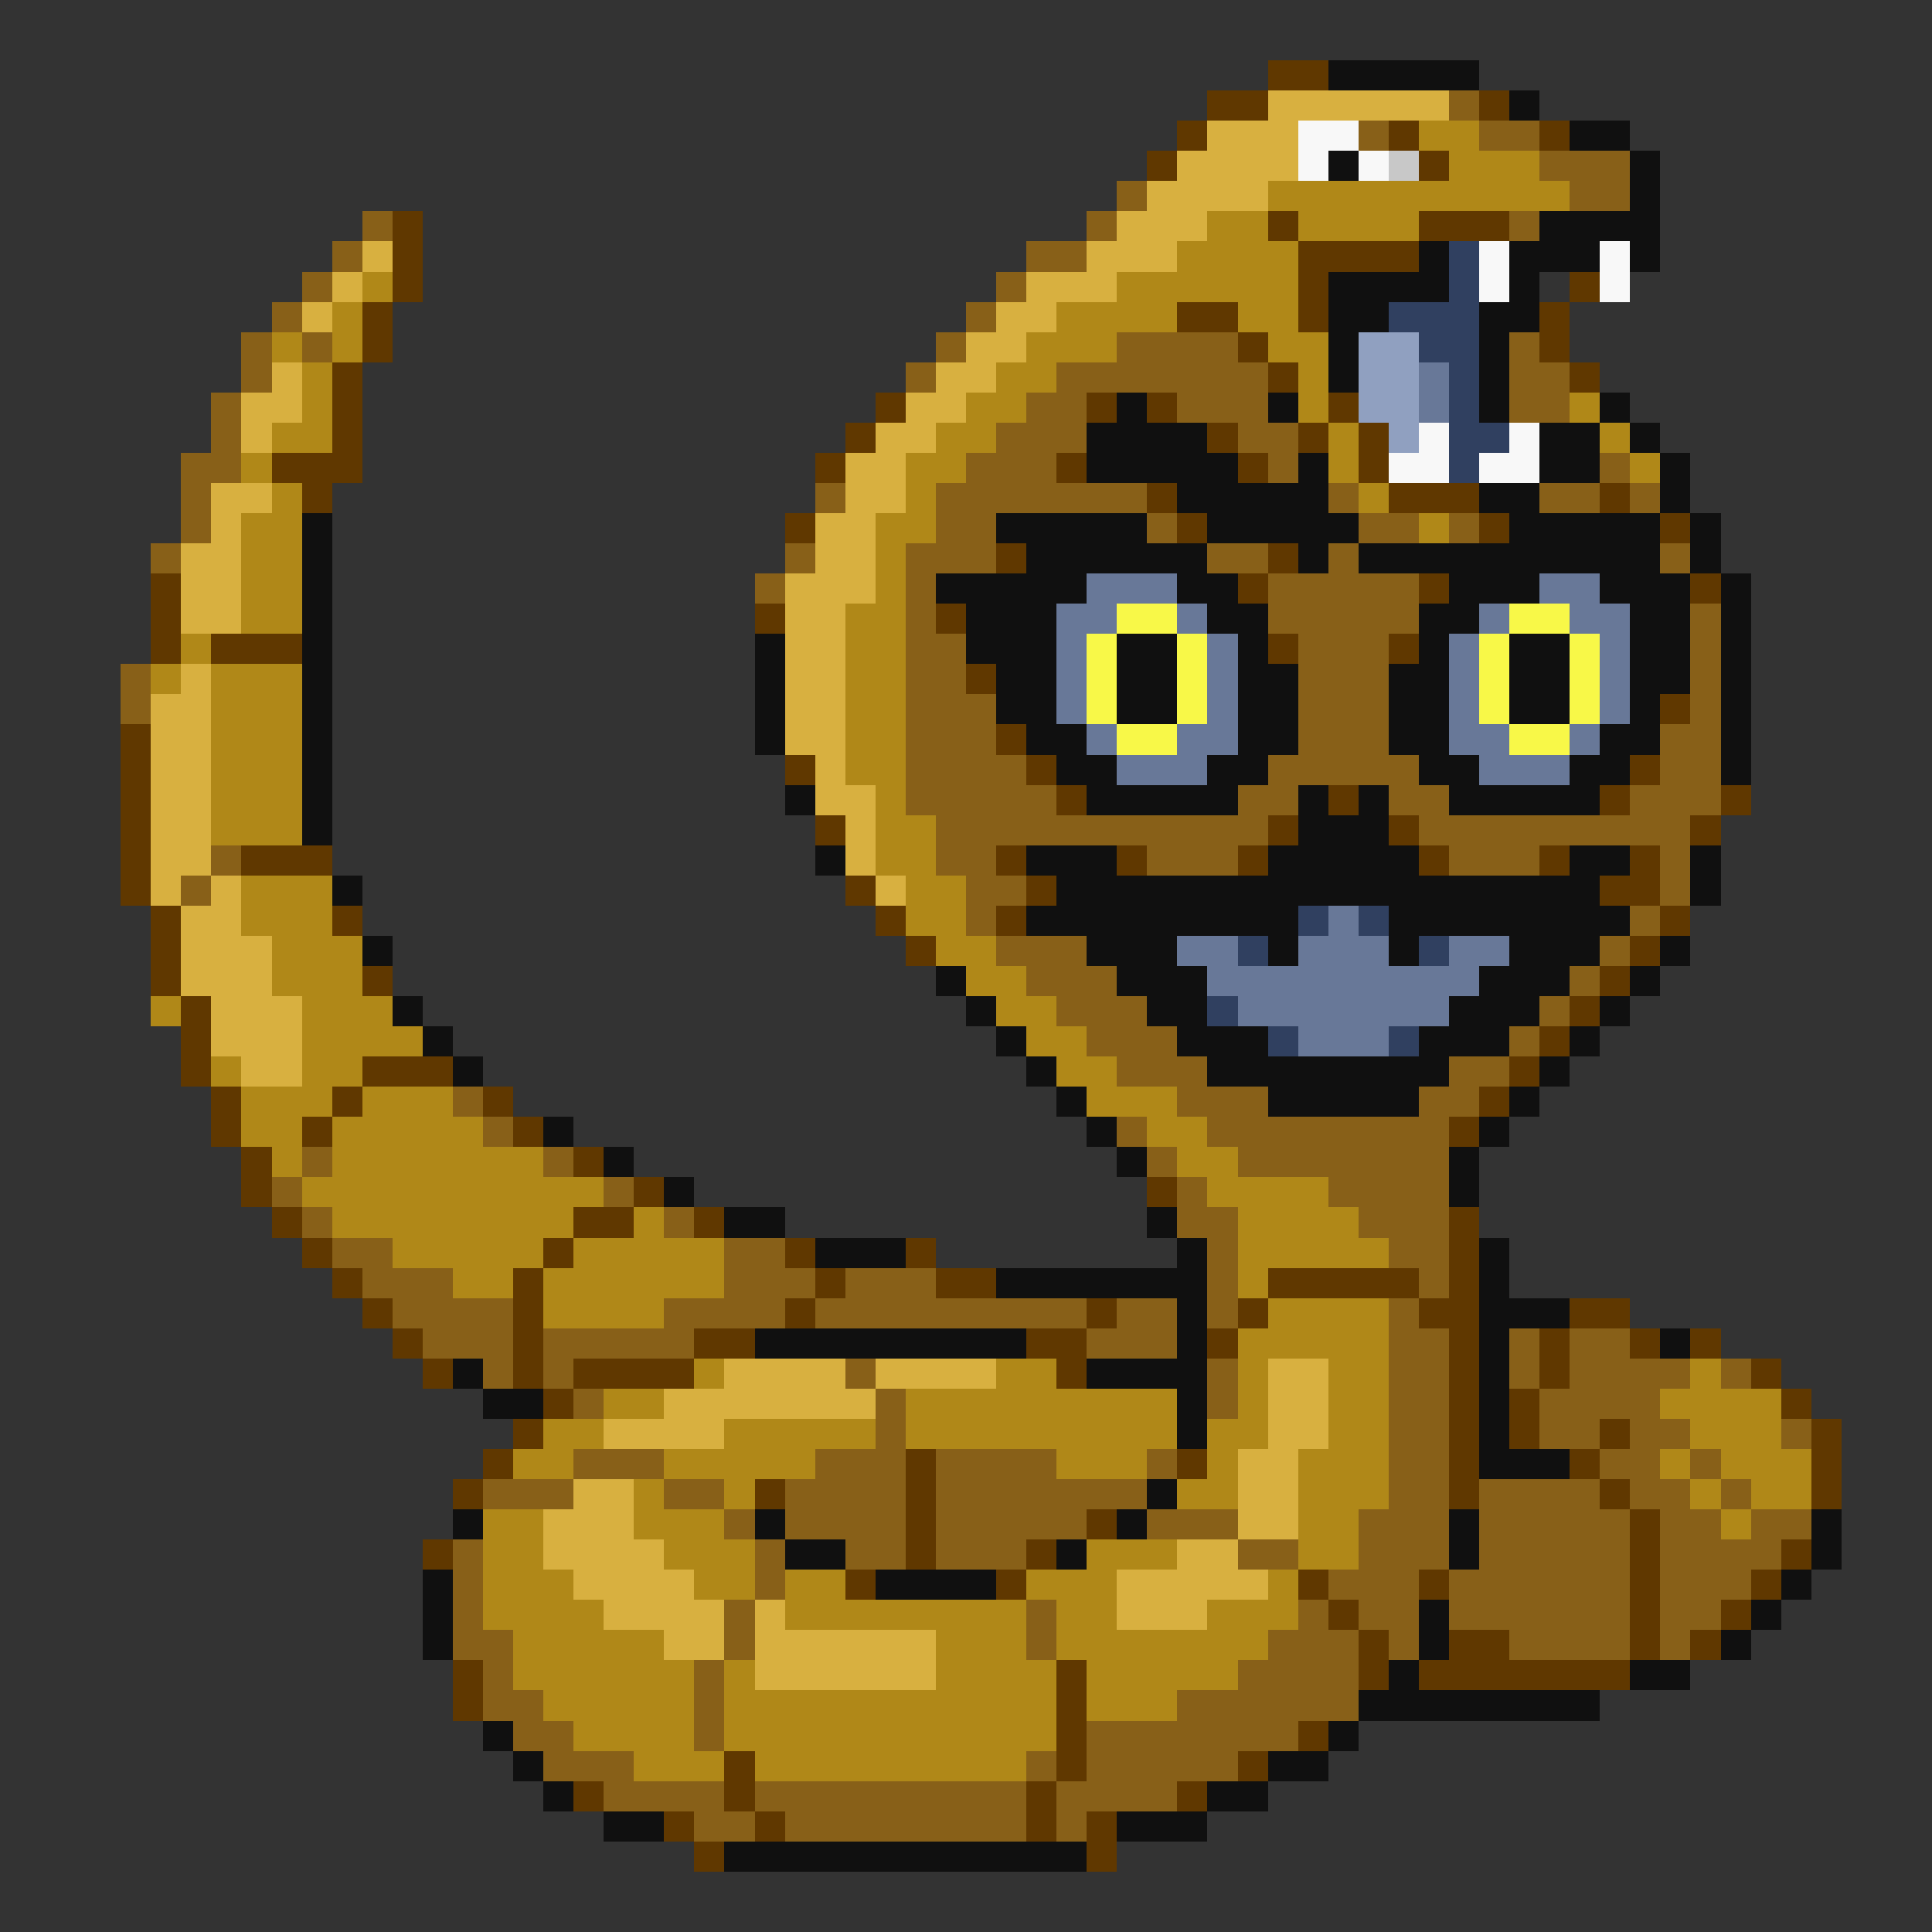<svg xmlns="http://www.w3.org/2000/svg" viewBox="0 -0.5 64 64" shape-rendering="crispEdges">
<rect x="0" y="-0.5" width="64" height="64" fill="#333333" stroke="none"/>
<path stroke="#603800" d="M42 2h2M40 3h2M49 3h1M39 4h1M46 4h1M51 4h1M38 5h1M47 5h1M13 7h1M42 7h1M47 7h3M13 8h1M43 8h4M13 9h1M43 9h1M52 9h1M12 10h1M39 10h2M43 10h1M51 10h1M12 11h1M41 11h1M51 11h1M11 12h1M42 12h1M52 12h1M11 13h1M29 13h1M36 13h1M38 13h1M44 13h1M11 14h1M28 14h1M40 14h1M43 14h1M45 14h1M9 15h3M27 15h1M35 15h1M41 15h1M45 15h1M10 16h1M38 16h1M46 16h3M53 16h1M26 17h1M39 17h1M49 17h1M55 17h1M33 18h1M42 18h1M5 19h1M41 19h1M47 19h1M56 19h1M5 20h1M25 20h1M31 20h1M5 21h1M7 21h3M42 21h1M46 21h1M32 22h1M55 23h1M4 24h1M33 24h1M4 25h1M26 25h1M34 25h1M54 25h1M4 26h1M35 26h1M44 26h1M53 26h1M57 26h1M4 27h1M27 27h1M42 27h1M46 27h1M56 27h1M4 28h1M8 28h3M33 28h1M37 28h1M41 28h1M47 28h1M51 28h1M54 28h1M4 29h1M28 29h1M34 29h1M53 29h2M5 30h1M11 30h1M29 30h1M33 30h1M55 30h1M5 31h1M30 31h1M54 31h1M5 32h1M12 32h1M53 32h1M6 33h1M52 33h1M6 34h1M51 34h1M6 35h1M12 35h3M50 35h1M7 36h1M11 36h1M16 36h1M49 36h1M7 37h1M10 37h1M17 37h1M48 37h1M8 38h1M19 38h1M8 39h1M21 39h1M38 39h1M9 40h1M19 40h2M23 40h1M48 40h1M10 41h1M18 41h1M26 41h1M30 41h1M48 41h1M11 42h1M17 42h1M27 42h1M31 42h2M42 42h5M48 42h1M12 43h1M17 43h1M26 43h1M36 43h1M41 43h1M47 43h2M52 43h2M13 44h1M17 44h1M23 44h2M34 44h2M40 44h1M48 44h1M51 44h1M54 44h1M56 44h1M14 45h1M17 45h1M19 45h4M35 45h1M48 45h1M51 45h1M58 45h1M18 46h1M48 46h1M50 46h1M59 46h1M17 47h1M48 47h1M50 47h1M53 47h1M60 47h1M16 48h1M30 48h1M39 48h1M48 48h1M52 48h1M60 48h1M15 49h1M25 49h1M30 49h1M48 49h1M53 49h1M60 49h1M30 50h1M36 50h1M54 50h1M14 51h1M30 51h1M34 51h1M54 51h1M59 51h1M28 52h1M33 52h1M43 52h1M47 52h1M54 52h1M58 52h1M44 53h1M54 53h1M57 53h1M45 54h1M48 54h2M54 54h1M56 54h1M15 55h1M35 55h1M45 55h1M47 55h7M15 56h1M35 56h1M35 57h1M43 57h1M24 58h1M35 58h1M41 58h1M19 59h1M24 59h1M34 59h1M39 59h1M22 60h1M25 60h1M34 60h1M36 60h1M23 61h1M36 61h1" />
<path stroke="#101010" d="M44 2h5M50 3h1M52 4h2M44 5h1M54 5h1M54 6h1M51 7h4M47 8h1M50 8h3M54 8h1M44 9h4M50 9h1M44 10h2M49 10h2M44 11h1M49 11h1M44 12h1M49 12h1M37 13h1M42 13h1M49 13h1M53 13h1M36 14h4M51 14h2M54 14h1M36 15h5M43 15h1M51 15h2M55 15h1M39 16h5M49 16h2M55 16h1M10 17h1M33 17h5M40 17h5M50 17h5M56 17h1M10 18h1M34 18h6M43 18h1M45 18h10M56 18h1M10 19h1M31 19h5M39 19h2M48 19h3M53 19h3M57 19h1M10 20h1M32 20h3M40 20h2M47 20h2M54 20h2M57 20h1M10 21h1M25 21h1M32 21h3M37 21h2M41 21h1M47 21h1M50 21h2M54 21h2M57 21h1M10 22h1M25 22h1M33 22h2M37 22h2M41 22h2M46 22h2M50 22h2M54 22h2M57 22h1M10 23h1M25 23h1M33 23h2M37 23h2M41 23h2M46 23h2M50 23h2M54 23h1M57 23h1M10 24h1M25 24h1M34 24h2M41 24h2M46 24h2M53 24h2M57 24h1M10 25h1M35 25h2M40 25h2M47 25h2M52 25h2M57 25h1M10 26h1M26 26h1M36 26h5M43 26h1M45 26h1M48 26h5M10 27h1M43 27h3M27 28h1M34 28h3M42 28h5M52 28h2M56 28h1M11 29h1M35 29h18M56 29h1M34 30h9M46 30h8M12 31h1M36 31h3M42 31h1M46 31h1M50 31h3M55 31h1M31 32h1M37 32h3M49 32h3M54 32h1M13 33h1M32 33h1M38 33h2M48 33h3M53 33h1M14 34h1M33 34h1M39 34h3M47 34h3M52 34h1M15 35h1M34 35h1M40 35h8M51 35h1M35 36h1M42 36h5M50 36h1M18 37h1M36 37h1M49 37h1M20 38h1M37 38h1M48 38h1M22 39h1M48 39h1M24 40h2M38 40h1M27 41h3M39 41h1M49 41h1M33 42h7M49 42h1M39 43h1M49 43h3M25 44h9M39 44h1M49 44h1M55 44h1M15 45h1M36 45h4M49 45h1M16 46h2M39 46h1M49 46h1M39 47h1M49 47h1M49 48h3M38 49h1M15 50h1M25 50h1M37 50h1M48 50h1M60 50h1M26 51h2M35 51h1M48 51h1M60 51h1M14 52h1M29 52h4M59 52h1M14 53h1M47 53h1M58 53h1M14 54h1M47 54h1M57 54h1M46 55h1M54 55h2M45 56h8M16 57h1M44 57h1M17 58h1M42 58h2M18 59h1M40 59h2M20 60h2M37 60h3M24 61h12" />
<path stroke="#d8b040" d="M42 3h6M40 4h3M39 5h4M38 6h4M37 7h3M12 8h1M36 8h3M11 9h1M34 9h3M10 10h1M33 10h2M32 11h2M9 12h1M31 12h2M8 13h2M30 13h2M8 14h1M29 14h2M28 15h2M7 16h2M28 16h2M7 17h1M27 17h2M6 18h2M27 18h2M6 19h2M26 19h3M6 20h2M26 20h2M26 21h2M6 22h1M26 22h2M5 23h2M26 23h2M5 24h2M26 24h2M5 25h2M27 25h1M5 26h2M27 26h2M5 27h2M28 27h1M5 28h2M28 28h1M5 29h1M7 29h1M29 29h1M6 30h2M6 31h3M6 32h3M7 33h3M7 34h3M8 35h2M24 45h4M29 45h4M42 45h2M22 46h7M42 46h2M20 47h4M42 47h2M41 48h2M19 49h2M41 49h2M18 50h3M41 50h2M18 51h4M39 51h2M19 52h4M37 52h5M20 53h4M25 53h1M37 53h3M22 54h2M25 54h6M25 55h6" />
<path stroke="#886018" d="M48 3h1M45 4h1M49 4h2M51 5h3M37 6h1M52 6h2M12 7h1M36 7h1M50 7h1M11 8h1M34 8h2M10 9h1M33 9h1M9 10h1M32 10h1M8 11h1M10 11h1M31 11h1M37 11h4M50 11h1M8 12h1M30 12h1M35 12h7M50 12h2M7 13h1M34 13h2M39 13h3M50 13h2M7 14h1M33 14h3M41 14h2M6 15h2M32 15h3M42 15h1M53 15h1M6 16h1M27 16h1M31 16h7M44 16h1M51 16h2M54 16h1M6 17h1M31 17h2M38 17h1M45 17h2M48 17h1M5 18h1M26 18h1M30 18h3M40 18h2M44 18h1M55 18h1M25 19h1M30 19h1M42 19h5M30 20h1M42 20h5M56 20h1M30 21h2M43 21h3M56 21h1M4 22h1M30 22h2M43 22h3M56 22h1M4 23h1M30 23h3M43 23h3M56 23h1M30 24h3M43 24h3M55 24h2M30 25h4M42 25h5M55 25h2M30 26h5M41 26h2M46 26h2M54 26h3M31 27h11M47 27h9M7 28h1M31 28h2M38 28h3M48 28h3M55 28h1M6 29h1M32 29h2M55 29h1M32 30h1M54 30h1M33 31h3M53 31h1M34 32h3M52 32h1M35 33h3M51 33h1M36 34h3M50 34h1M37 35h3M48 35h2M15 36h1M39 36h3M47 36h2M16 37h1M37 37h1M40 37h8M10 38h1M18 38h1M38 38h1M41 38h7M9 39h1M20 39h1M39 39h1M44 39h4M10 40h1M22 40h1M39 40h2M45 40h3M11 41h2M24 41h2M40 41h1M46 41h2M12 42h3M24 42h3M28 42h3M40 42h1M47 42h1M13 43h4M22 43h4M27 43h9M37 43h2M40 43h1M46 43h1M14 44h3M18 44h5M36 44h3M46 44h2M50 44h1M52 44h2M16 45h1M18 45h1M28 45h1M40 45h1M46 45h2M50 45h1M52 45h4M57 45h1M19 46h1M29 46h1M40 46h1M46 46h2M51 46h4M29 47h1M46 47h2M51 47h2M54 47h2M59 47h1M19 48h3M27 48h3M31 48h4M38 48h1M46 48h2M53 48h2M56 48h1M16 49h3M22 49h2M26 49h4M31 49h7M46 49h2M49 49h4M54 49h2M57 49h1M24 50h1M26 50h4M31 50h5M38 50h3M45 50h3M49 50h5M55 50h2M58 50h2M15 51h1M25 51h1M28 51h2M31 51h3M41 51h2M45 51h3M49 51h5M55 51h4M15 52h1M25 52h1M44 52h3M48 52h6M55 52h3M15 53h1M24 53h1M34 53h1M43 53h1M45 53h2M48 53h6M55 53h2M15 54h2M24 54h1M34 54h1M42 54h3M46 54h1M50 54h4M55 54h1M16 55h1M23 55h1M41 55h4M16 56h2M23 56h1M39 56h6M17 57h2M23 57h1M36 57h7M18 58h3M34 58h1M36 58h5M20 59h4M25 59h9M35 59h4M23 60h2M26 60h8M35 60h1" />
<path stroke="#f8f8f8" d="M43 4h2M43 5h1M45 5h1M49 8h1M53 8h1M49 9h1M53 9h1M47 14h1M50 14h1M46 15h2M49 15h2" />
<path stroke="#b08818" d="M47 4h2M48 5h3M42 6h10M40 7h2M43 7h4M39 8h4M12 9h1M37 9h6M11 10h1M35 10h4M41 10h2M9 11h1M11 11h1M34 11h3M42 11h2M10 12h1M33 12h2M43 12h1M10 13h1M32 13h2M43 13h1M52 13h1M9 14h2M31 14h2M44 14h1M53 14h1M8 15h1M30 15h2M44 15h1M54 15h1M9 16h1M30 16h1M45 16h1M8 17h2M29 17h2M47 17h1M8 18h2M29 18h1M8 19h2M29 19h1M8 20h2M28 20h2M6 21h1M28 21h2M5 22h1M7 22h3M28 22h2M7 23h3M28 23h2M7 24h3M28 24h2M7 25h3M28 25h2M7 26h3M29 26h1M7 27h3M29 27h2M29 28h2M8 29h3M30 29h2M8 30h3M30 30h2M9 31h3M31 31h2M9 32h3M32 32h2M5 33h1M10 33h3M33 33h2M10 34h4M34 34h2M7 35h1M10 35h2M35 35h2M8 36h3M12 36h3M36 36h3M8 37h2M11 37h5M38 37h2M9 38h1M11 38h7M39 38h2M10 39h10M40 39h4M11 40h8M21 40h1M41 40h4M13 41h5M19 41h5M41 41h5M15 42h2M18 42h6M41 42h1M18 43h4M42 43h4M41 44h5M23 45h1M33 45h2M41 45h1M44 45h2M56 45h1M20 46h2M30 46h9M41 46h1M44 46h2M55 46h4M18 47h2M24 47h5M30 47h9M40 47h2M44 47h2M56 47h3M17 48h2M22 48h5M35 48h3M40 48h1M43 48h3M55 48h1M57 48h3M21 49h1M24 49h1M39 49h2M43 49h3M56 49h1M58 49h2M16 50h2M21 50h3M43 50h2M57 50h1M16 51h2M22 51h3M36 51h3M43 51h2M16 52h3M23 52h2M26 52h2M34 52h3M42 52h1M16 53h4M26 53h8M35 53h2M40 53h3M17 54h5M31 54h3M35 54h7M17 55h6M24 55h1M31 55h4M36 55h5M18 56h5M24 56h11M36 56h3M19 57h4M24 57h11M21 58h3M25 58h9" />
<path stroke="#c8c8c8" d="M46 5h1" />
<path stroke="#304060" d="M48 8h1M48 9h1M46 10h3M47 11h2M48 12h1M48 13h1M48 14h2M48 15h1M43 30h1M45 30h1M41 31h1M47 31h1M40 33h1M42 34h1M46 34h1" />
<path stroke="#90a0c0" d="M45 11h2M45 12h2M45 13h2M46 14h1" />
<path stroke="#687898" d="M47 12h1M47 13h1M36 19h3M51 19h2M35 20h2M39 20h1M49 20h1M52 20h2M35 21h1M40 21h1M48 21h1M53 21h1M35 22h1M40 22h1M48 22h1M53 22h1M35 23h1M40 23h1M48 23h1M53 23h1M36 24h1M39 24h2M48 24h2M52 24h1M37 25h3M49 25h3M44 30h1M39 31h2M43 31h3M48 31h2M40 32h9M41 33h7M43 34h3" />
<path stroke="#f8f848" d="M37 20h2M50 20h2M36 21h1M39 21h1M49 21h1M52 21h1M36 22h1M39 22h1M49 22h1M52 22h1M36 23h1M39 23h1M49 23h1M52 23h1M37 24h2M50 24h2" />
</svg>